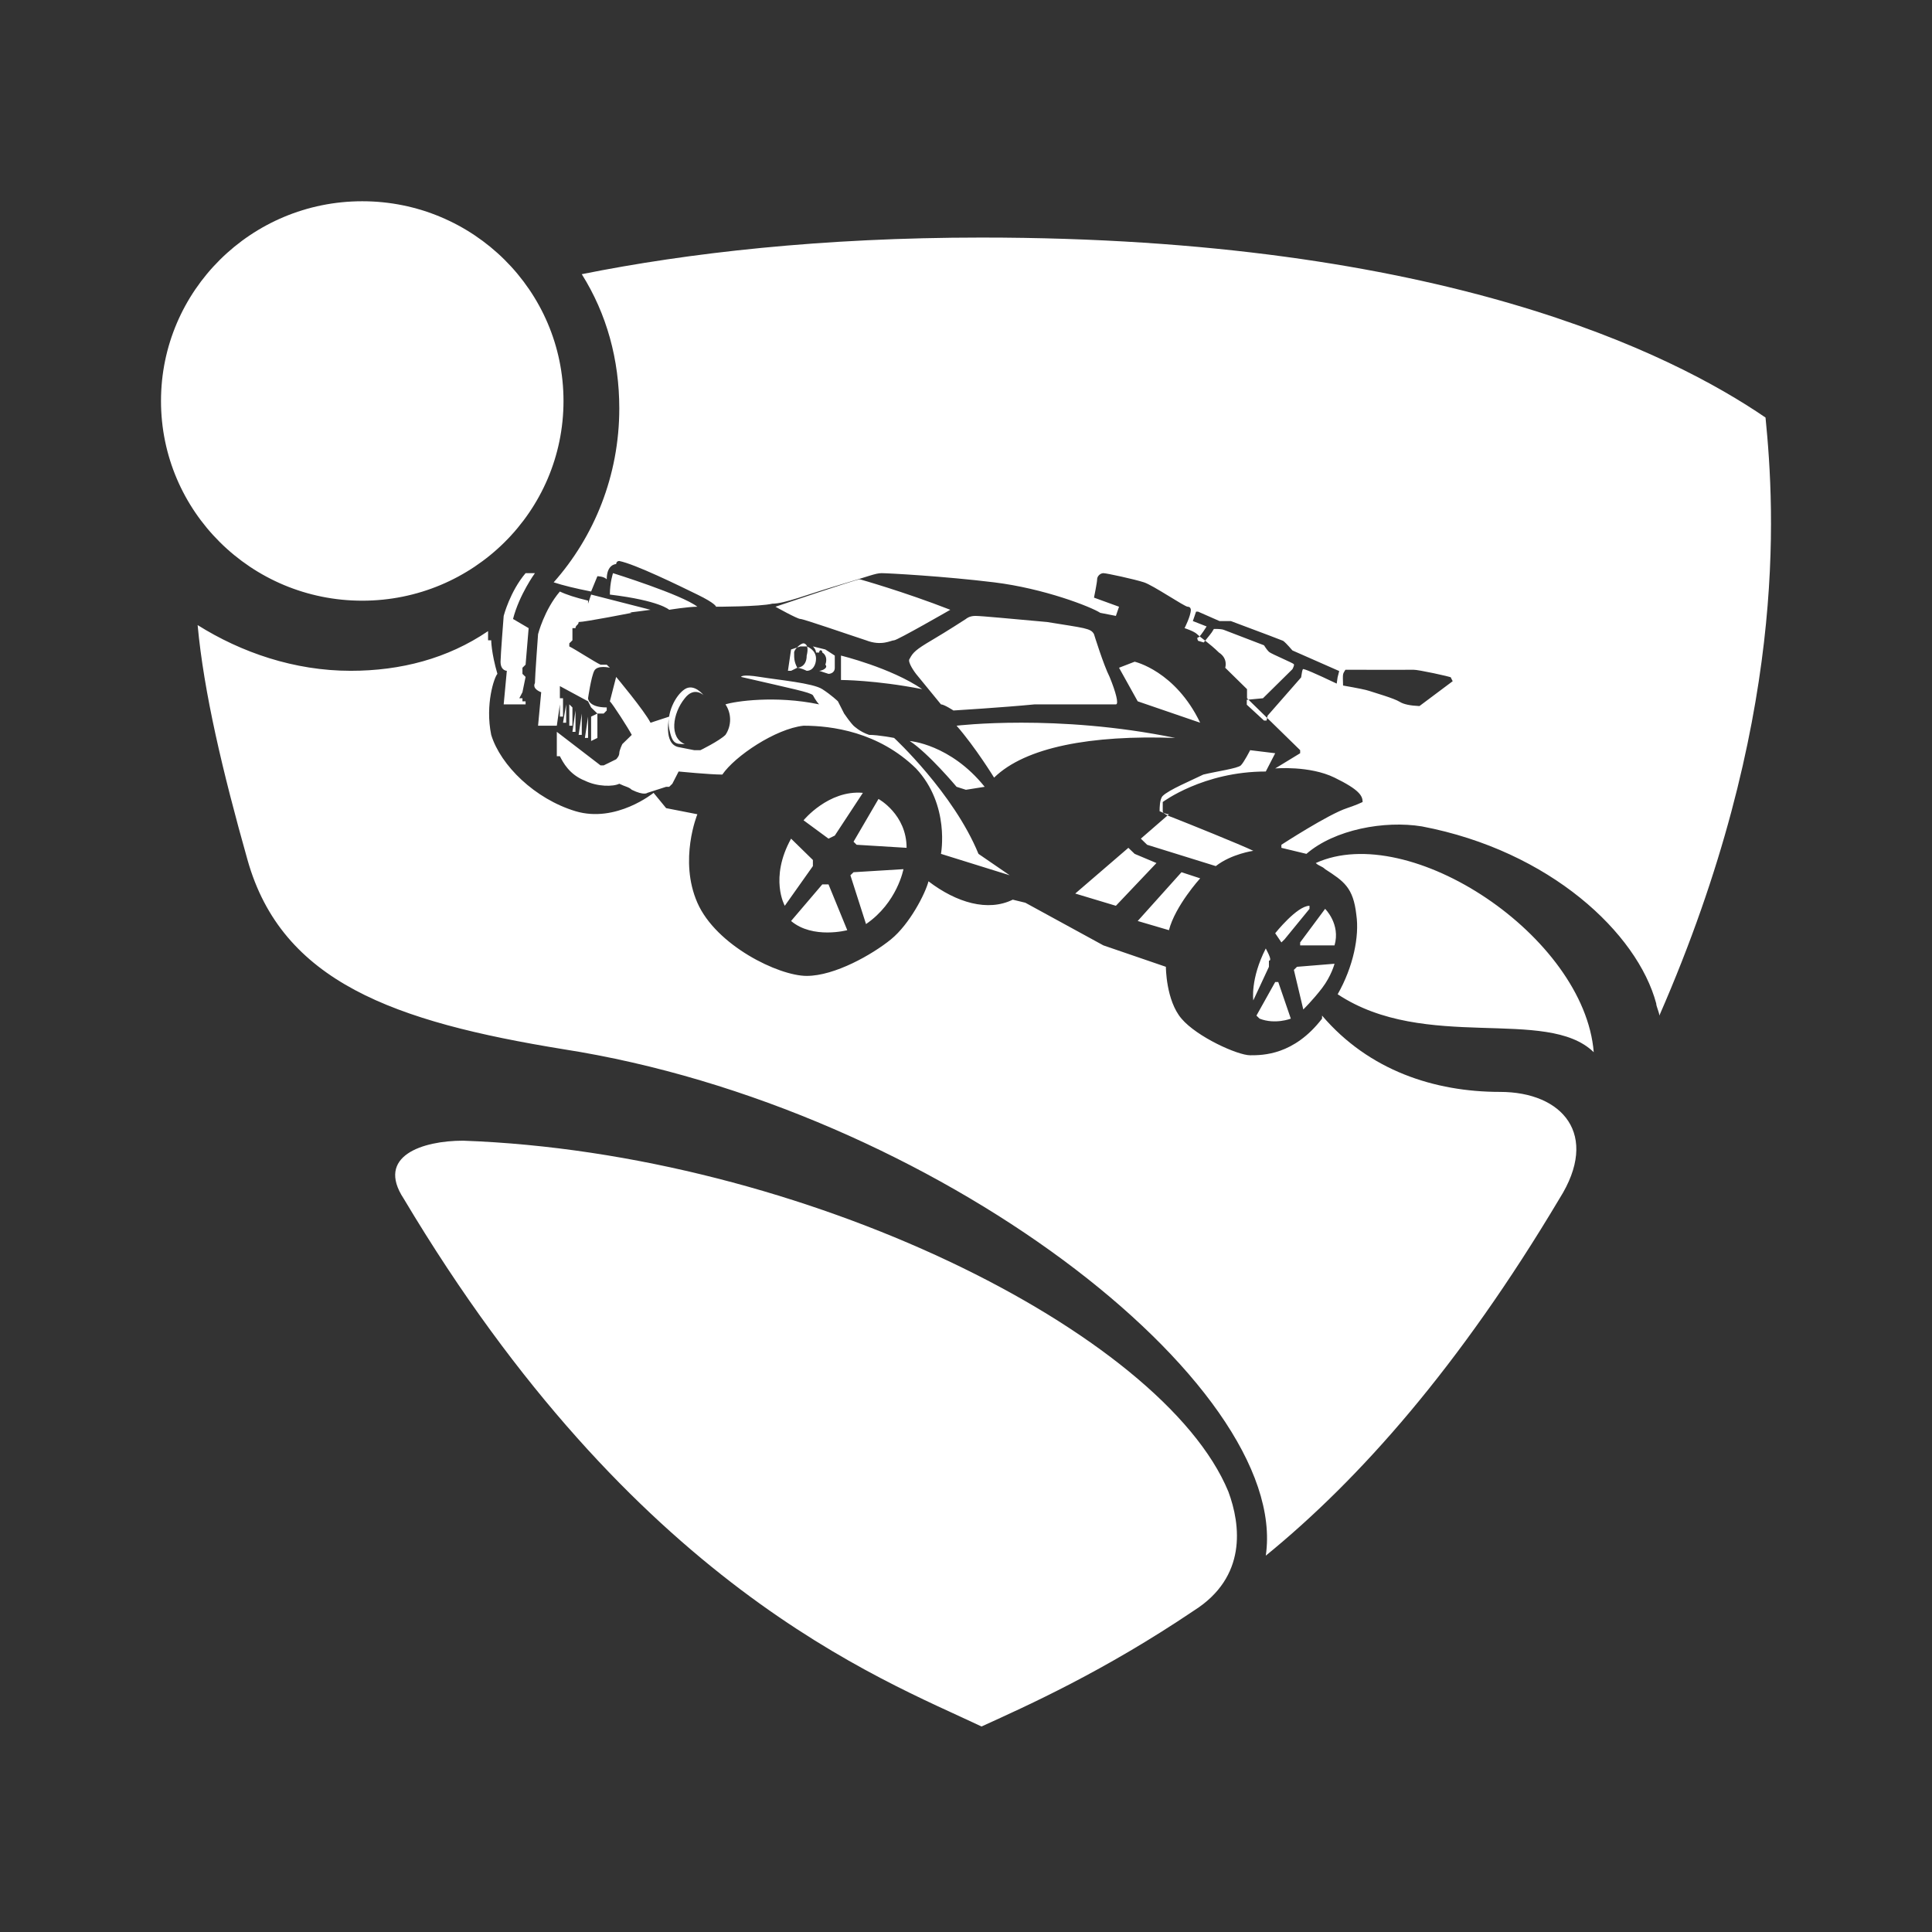 <svg width="24" height="24" viewBox="0 0 24 24" fill="none" xmlns="http://www.w3.org/2000/svg">
<rect x="0" y="0" width="24" height="24" fill="#333333" stroke="none"/>
<path d="M11.301 9.205C11.301 9.205 11.805 9.243 12.232 9.774L11.999 9.811L11.883 9.774C11.883 9.774 11.534 9.357 11.301 9.205ZM10.525 11.555L10.292 10.986H10.215L9.827 11.441C10.098 11.669 10.525 11.555 10.525 11.555ZM14.095 8.22L13.901 8.295L14.133 8.712L14.909 8.978C14.599 8.333 14.095 8.22 14.095 8.22ZM11.883 9.015C12.116 9.281 12.349 9.66 12.349 9.66C12.737 9.281 13.551 9.129 14.599 9.167C13.125 8.864 11.883 9.015 11.883 9.015ZM10.447 8.447C10.447 8.447 10.874 8.447 11.456 8.561C11.068 8.295 10.447 8.144 10.447 8.144V8.447ZM14.017 10.532L13.357 11.1L13.862 11.252L14.366 10.721L14.095 10.607L14.017 10.532ZM9.633 7.537C9.633 7.537 9.904 7.689 9.943 7.689C9.982 7.689 10.525 7.878 10.758 7.954C10.952 8.03 11.068 7.954 11.107 7.954C11.146 7.954 11.805 7.575 11.805 7.575C11.223 7.348 10.68 7.196 10.68 7.196C10.641 7.196 9.633 7.537 9.633 7.537ZM13.59 7.878C13.551 7.803 13.474 7.803 13.008 7.727C12.581 7.689 12.193 7.651 12.116 7.651C12.038 7.651 11.999 7.689 11.999 7.689C11.999 7.689 11.767 7.84 11.573 7.954C11.379 8.068 11.34 8.106 11.301 8.182C11.262 8.22 11.379 8.371 11.379 8.371L11.689 8.75C11.728 8.75 11.844 8.826 11.844 8.826C11.844 8.826 12.465 8.788 12.853 8.75H13.862C13.901 8.75 13.862 8.599 13.784 8.409C13.707 8.257 13.59 7.878 13.59 7.878ZM9.904 8.295C9.904 8.295 9.943 8.295 10.021 8.333C10.098 8.333 10.137 8.257 10.137 8.182C10.137 8.068 10.021 8.03 10.021 8.03H9.943L9.827 8.068L9.788 8.333H9.827L9.904 8.295C9.865 8.22 9.865 8.182 9.865 8.106C9.865 8.068 9.943 7.992 9.982 7.992C9.982 7.992 10.059 7.992 10.021 8.144C10.021 8.295 9.904 8.295 9.904 8.295ZM16.461 11.29L16.151 11.707V11.744H16.578C16.655 11.479 16.461 11.29 16.461 11.29ZM8.701 9.319H8.624L8.43 9.281C8.236 9.243 8.313 8.902 8.313 8.902L8.081 8.978C8.003 8.826 7.654 8.409 7.654 8.409L7.576 8.712C7.615 8.75 7.809 9.053 7.848 9.129L7.731 9.243C7.731 9.243 7.693 9.319 7.693 9.357C7.693 9.394 7.654 9.432 7.654 9.432L7.499 9.508H7.46L6.917 9.091V9.394H6.955C6.994 9.47 7.072 9.622 7.266 9.698C7.421 9.774 7.615 9.774 7.693 9.736C7.77 9.774 7.809 9.774 7.848 9.811C8.003 9.887 8.042 9.849 8.042 9.849L8.275 9.774H8.313L8.352 9.736L8.43 9.584C8.43 9.584 8.818 9.622 8.973 9.622C9.128 9.394 9.633 9.053 9.982 9.015C10.331 9.015 10.913 9.091 11.379 9.546C11.805 10.001 11.689 10.607 11.689 10.607L12.543 10.873L12.155 10.607C11.844 9.849 11.107 9.167 11.107 9.167C11.107 9.167 10.913 9.129 10.797 9.129C10.68 9.091 10.603 9.015 10.603 9.015C10.603 9.015 10.564 8.978 10.486 8.864L10.409 8.712C10.409 8.712 10.331 8.636 10.215 8.561C10.098 8.485 9.671 8.447 9.439 8.409C9.206 8.371 9.206 8.409 9.206 8.409C9.865 8.561 10.059 8.599 10.098 8.636C10.098 8.636 10.137 8.712 10.176 8.75C9.633 8.636 9.128 8.712 9.012 8.75C9.089 8.864 9.089 9.015 9.012 9.129C8.934 9.205 8.701 9.319 8.701 9.319ZM16.073 12.048L16.19 12.54C16.19 12.54 16.306 12.427 16.423 12.275C16.539 12.123 16.578 11.972 16.578 11.972L16.112 12.01L16.073 12.048ZM6.723 8.599L6.684 9.015H6.917L6.955 8.75V8.902H6.994V8.674H6.955V8.523L7.305 8.712L7.343 8.788L7.421 8.864H7.499L7.537 8.826V8.788C7.305 8.788 7.305 8.674 7.305 8.674C7.305 8.674 7.343 8.409 7.382 8.333C7.421 8.257 7.576 8.295 7.576 8.295L7.537 8.257H7.46C7.382 8.22 7.149 8.068 7.072 8.03V7.992L7.111 7.954V7.803H7.149C7.149 7.765 7.188 7.765 7.188 7.727C7.266 7.727 7.848 7.613 7.848 7.613L7.305 7.499V7.461C7.149 7.424 7.033 7.386 6.955 7.348C6.761 7.575 6.684 7.878 6.684 7.878C6.684 7.878 6.645 8.409 6.645 8.485C6.606 8.561 6.723 8.599 6.723 8.599ZM15.841 11.593L15.918 11.707L15.957 11.669L16.267 11.29V11.252C16.112 11.252 15.841 11.593 15.841 11.593ZM14.909 10.911L14.677 10.835L14.133 11.441L14.521 11.555C14.599 11.252 14.909 10.911 14.909 10.911ZM15.724 11.782C15.53 12.161 15.569 12.427 15.569 12.427L15.763 12.01V11.934C15.802 11.934 15.763 11.858 15.724 11.782ZM15.53 9.319C15.53 9.319 15.453 9.47 15.414 9.508C15.375 9.546 15.103 9.584 14.948 9.622C14.793 9.698 14.521 9.811 14.444 9.887C14.405 9.925 14.405 10.039 14.405 10.077C14.405 10.077 14.483 10.115 14.521 10.115L14.172 10.418L14.25 10.494L15.103 10.759C15.297 10.607 15.569 10.569 15.569 10.569C15.414 10.494 14.754 10.228 14.56 10.152C14.56 10.152 14.444 10.115 14.444 10.077V9.963C14.444 9.963 14.948 9.584 15.724 9.584L15.841 9.357L15.53 9.319ZM16.035 12.654L15.879 12.199H15.841L15.608 12.616L15.647 12.654C15.841 12.73 16.035 12.654 16.035 12.654ZM10.176 8.333L10.292 8.371C10.292 8.371 10.37 8.371 10.37 8.295V8.144L10.253 8.068L10.098 8.03C10.137 8.068 10.137 8.106 10.137 8.106H10.176C10.176 8.068 10.215 8.068 10.215 8.106C10.215 8.106 10.292 8.144 10.253 8.257C10.292 8.295 10.215 8.333 10.176 8.333ZM9.827 10.418C9.555 10.911 9.749 11.252 9.749 11.252L10.098 10.759V10.683L9.827 10.418ZM7.305 7.499L7.77 7.613C7.809 7.613 8.081 7.575 8.081 7.575L7.343 7.386L7.305 7.499ZM7.576 7.386C8.197 7.461 8.313 7.575 8.313 7.575C8.313 7.575 8.546 7.537 8.663 7.537C8.469 7.386 7.615 7.12 7.615 7.12C7.615 7.12 7.576 7.234 7.576 7.386ZM8.507 8.561C8.391 8.636 8.275 8.864 8.313 9.053C8.352 9.243 8.391 9.243 8.507 9.243C8.313 9.167 8.352 8.864 8.507 8.674C8.624 8.523 8.74 8.636 8.74 8.636C8.74 8.636 8.624 8.485 8.507 8.561ZM5.753 14.17C5.248 14.17 4.666 14.36 5.015 14.89C7.887 19.704 10.913 20.841 12.193 21.447C12.775 21.182 13.707 20.765 14.832 20.007C15.491 19.59 15.414 18.946 15.259 18.529C14.444 16.558 9.982 14.322 5.753 14.17ZM21.932 5.187C20.768 4.391 17.897 2.951 12.193 2.951C10.215 2.951 8.546 3.141 7.227 3.406C7.537 3.899 7.693 4.467 7.693 5.074C7.693 5.907 7.382 6.666 6.878 7.234C6.994 7.272 7.149 7.31 7.343 7.348L7.421 7.158C7.421 7.158 7.499 7.158 7.537 7.196C7.537 7.007 7.654 7.007 7.654 7.007C7.654 7.007 7.654 6.969 7.693 6.969C7.887 7.007 8.43 7.272 8.663 7.386C8.895 7.499 8.895 7.537 8.895 7.537C8.895 7.537 9.439 7.537 9.594 7.499C9.749 7.499 10.021 7.386 10.409 7.272C10.797 7.158 10.874 7.12 10.952 7.12C11.029 7.12 11.728 7.158 12.349 7.234C12.969 7.31 13.551 7.537 13.668 7.613L13.862 7.651L13.901 7.537L13.59 7.424C13.59 7.424 13.629 7.234 13.629 7.196C13.629 7.158 13.668 7.12 13.707 7.12C13.745 7.12 14.095 7.196 14.211 7.234C14.327 7.272 14.715 7.537 14.754 7.537C14.793 7.537 14.793 7.575 14.793 7.575C14.793 7.651 14.715 7.803 14.715 7.803L14.599 7.765L14.715 7.803C14.715 7.803 14.832 7.84 14.871 7.878C14.909 7.916 15.026 7.992 15.142 8.106C15.259 8.182 15.22 8.295 15.22 8.295L15.491 8.561V8.674L16.151 9.319V9.357L15.841 9.546C15.841 9.546 16.267 9.508 16.578 9.66C16.888 9.811 16.927 9.887 16.927 9.963C16.849 10.001 16.733 10.039 16.733 10.039C16.5 10.115 15.918 10.494 15.918 10.494V10.532L16.229 10.607C16.578 10.304 17.199 10.19 17.664 10.266C19.255 10.569 20.341 11.593 20.574 12.465C20.574 12.502 20.613 12.578 20.613 12.616C22.204 8.978 22.049 6.362 21.932 5.187ZM16.345 10.721C16.384 10.759 16.423 10.759 16.461 10.797C16.694 10.948 16.811 11.024 16.849 11.365C16.888 11.631 16.811 12.01 16.617 12.351C17.703 13.071 19.216 12.502 19.798 13.071C19.682 11.631 17.509 10.19 16.345 10.721ZM7.421 8.864L7.343 8.902V9.205L7.421 9.167V8.864ZM18.634 13.564C17.819 13.564 17.005 13.298 16.423 12.616V12.654C16.073 13.109 15.685 13.109 15.53 13.109C15.375 13.109 14.871 12.882 14.677 12.654C14.483 12.427 14.483 12.01 14.483 12.01L13.707 11.744L12.737 11.214L12.581 11.176C12.271 11.328 11.883 11.214 11.534 10.948C11.495 11.1 11.301 11.479 11.068 11.669C10.835 11.858 10.37 12.123 10.021 12.123C9.671 12.123 8.895 11.744 8.663 11.214C8.43 10.683 8.663 10.115 8.663 10.115L8.275 10.039L8.119 9.849C8.119 9.849 7.654 10.228 7.149 10.077C6.645 9.925 6.218 9.508 6.102 9.129C6.024 8.75 6.141 8.409 6.179 8.371C6.102 8.106 6.102 7.954 6.102 7.954H6.063V7.84C5.559 8.182 4.977 8.333 4.356 8.333C3.657 8.333 2.998 8.106 2.455 7.765C2.532 8.599 2.765 9.584 3.075 10.683C3.502 12.199 4.899 12.692 6.994 13.033C11.611 13.753 16.035 17.202 15.724 19.325C16.888 18.377 18.13 16.975 19.372 14.89C19.876 14.094 19.41 13.564 18.634 13.564ZM6.296 8.333L6.257 8.75H6.529V8.712H6.49V8.674H6.451L6.49 8.599L6.529 8.409L6.49 8.371V8.295L6.529 8.257L6.567 7.803L6.373 7.689C6.451 7.386 6.645 7.12 6.645 7.12H6.529C6.335 7.348 6.257 7.651 6.257 7.651C6.257 7.651 6.218 8.144 6.218 8.22C6.218 8.333 6.296 8.333 6.296 8.333ZM10.564 10.873L10.758 11.479C11.146 11.214 11.223 10.797 11.223 10.797L10.603 10.835L10.564 10.873ZM10.913 9.925L10.603 10.456L10.641 10.494L11.262 10.532C11.262 10.115 10.913 9.925 10.913 9.925ZM7.033 8.75L6.994 8.978H7.033V8.75ZM9.982 10.19L10.292 10.418L10.37 10.38L10.719 9.849C10.292 9.811 9.982 10.19 9.982 10.19ZM7.111 8.788L7.072 8.75V9.015H7.111V8.788ZM7.227 8.864L7.188 9.129H7.227V8.864ZM7.305 8.902L7.266 9.167H7.305V8.902ZM7.149 8.826V9.091H7.111L7.149 8.826ZM14.858 7.598H14.883L15.149 7.715H15.29C15.707 7.871 15.923 7.953 15.938 7.96C15.953 7.968 15.992 8.007 16.055 8.08L16.636 8.336L16.616 8.415L16.605 8.492C16.332 8.362 16.192 8.302 16.185 8.313C16.178 8.324 16.171 8.358 16.163 8.415L15.746 8.891L15.734 8.951H15.702L15.488 8.754V8.693L15.689 8.674L16.055 8.313C16.072 8.28 16.078 8.26 16.073 8.251C16.066 8.237 15.793 8.123 15.767 8.1C15.749 8.085 15.728 8.057 15.702 8.016C15.39 7.896 15.223 7.832 15.202 7.824C15.181 7.816 15.14 7.812 15.079 7.813C15.065 7.836 15.056 7.85 15.054 7.854C15.052 7.858 15.019 7.901 14.953 7.981L14.883 7.96C14.87 7.933 14.87 7.919 14.883 7.919C14.897 7.918 14.932 7.872 14.989 7.782L14.818 7.715L14.858 7.598ZM16.713 8.32C17.243 8.321 17.525 8.321 17.559 8.32C17.612 8.317 18.021 8.406 18.023 8.415C18.024 8.421 18.032 8.436 18.046 8.462L17.633 8.771C17.518 8.766 17.437 8.749 17.389 8.719C17.318 8.674 17.071 8.604 17.01 8.583C16.97 8.569 16.861 8.547 16.684 8.516C16.681 8.44 16.681 8.395 16.684 8.38C16.686 8.365 16.696 8.345 16.713 8.32ZM4.5 7.462C3.119 7.462 2 6.352 2 4.981C2 3.611 3.119 2.5 4.5 2.5C5.881 2.5 7 3.611 7 4.981C7 6.352 5.881 7.462 4.5 7.462Z" fill="white"/>
</svg>

